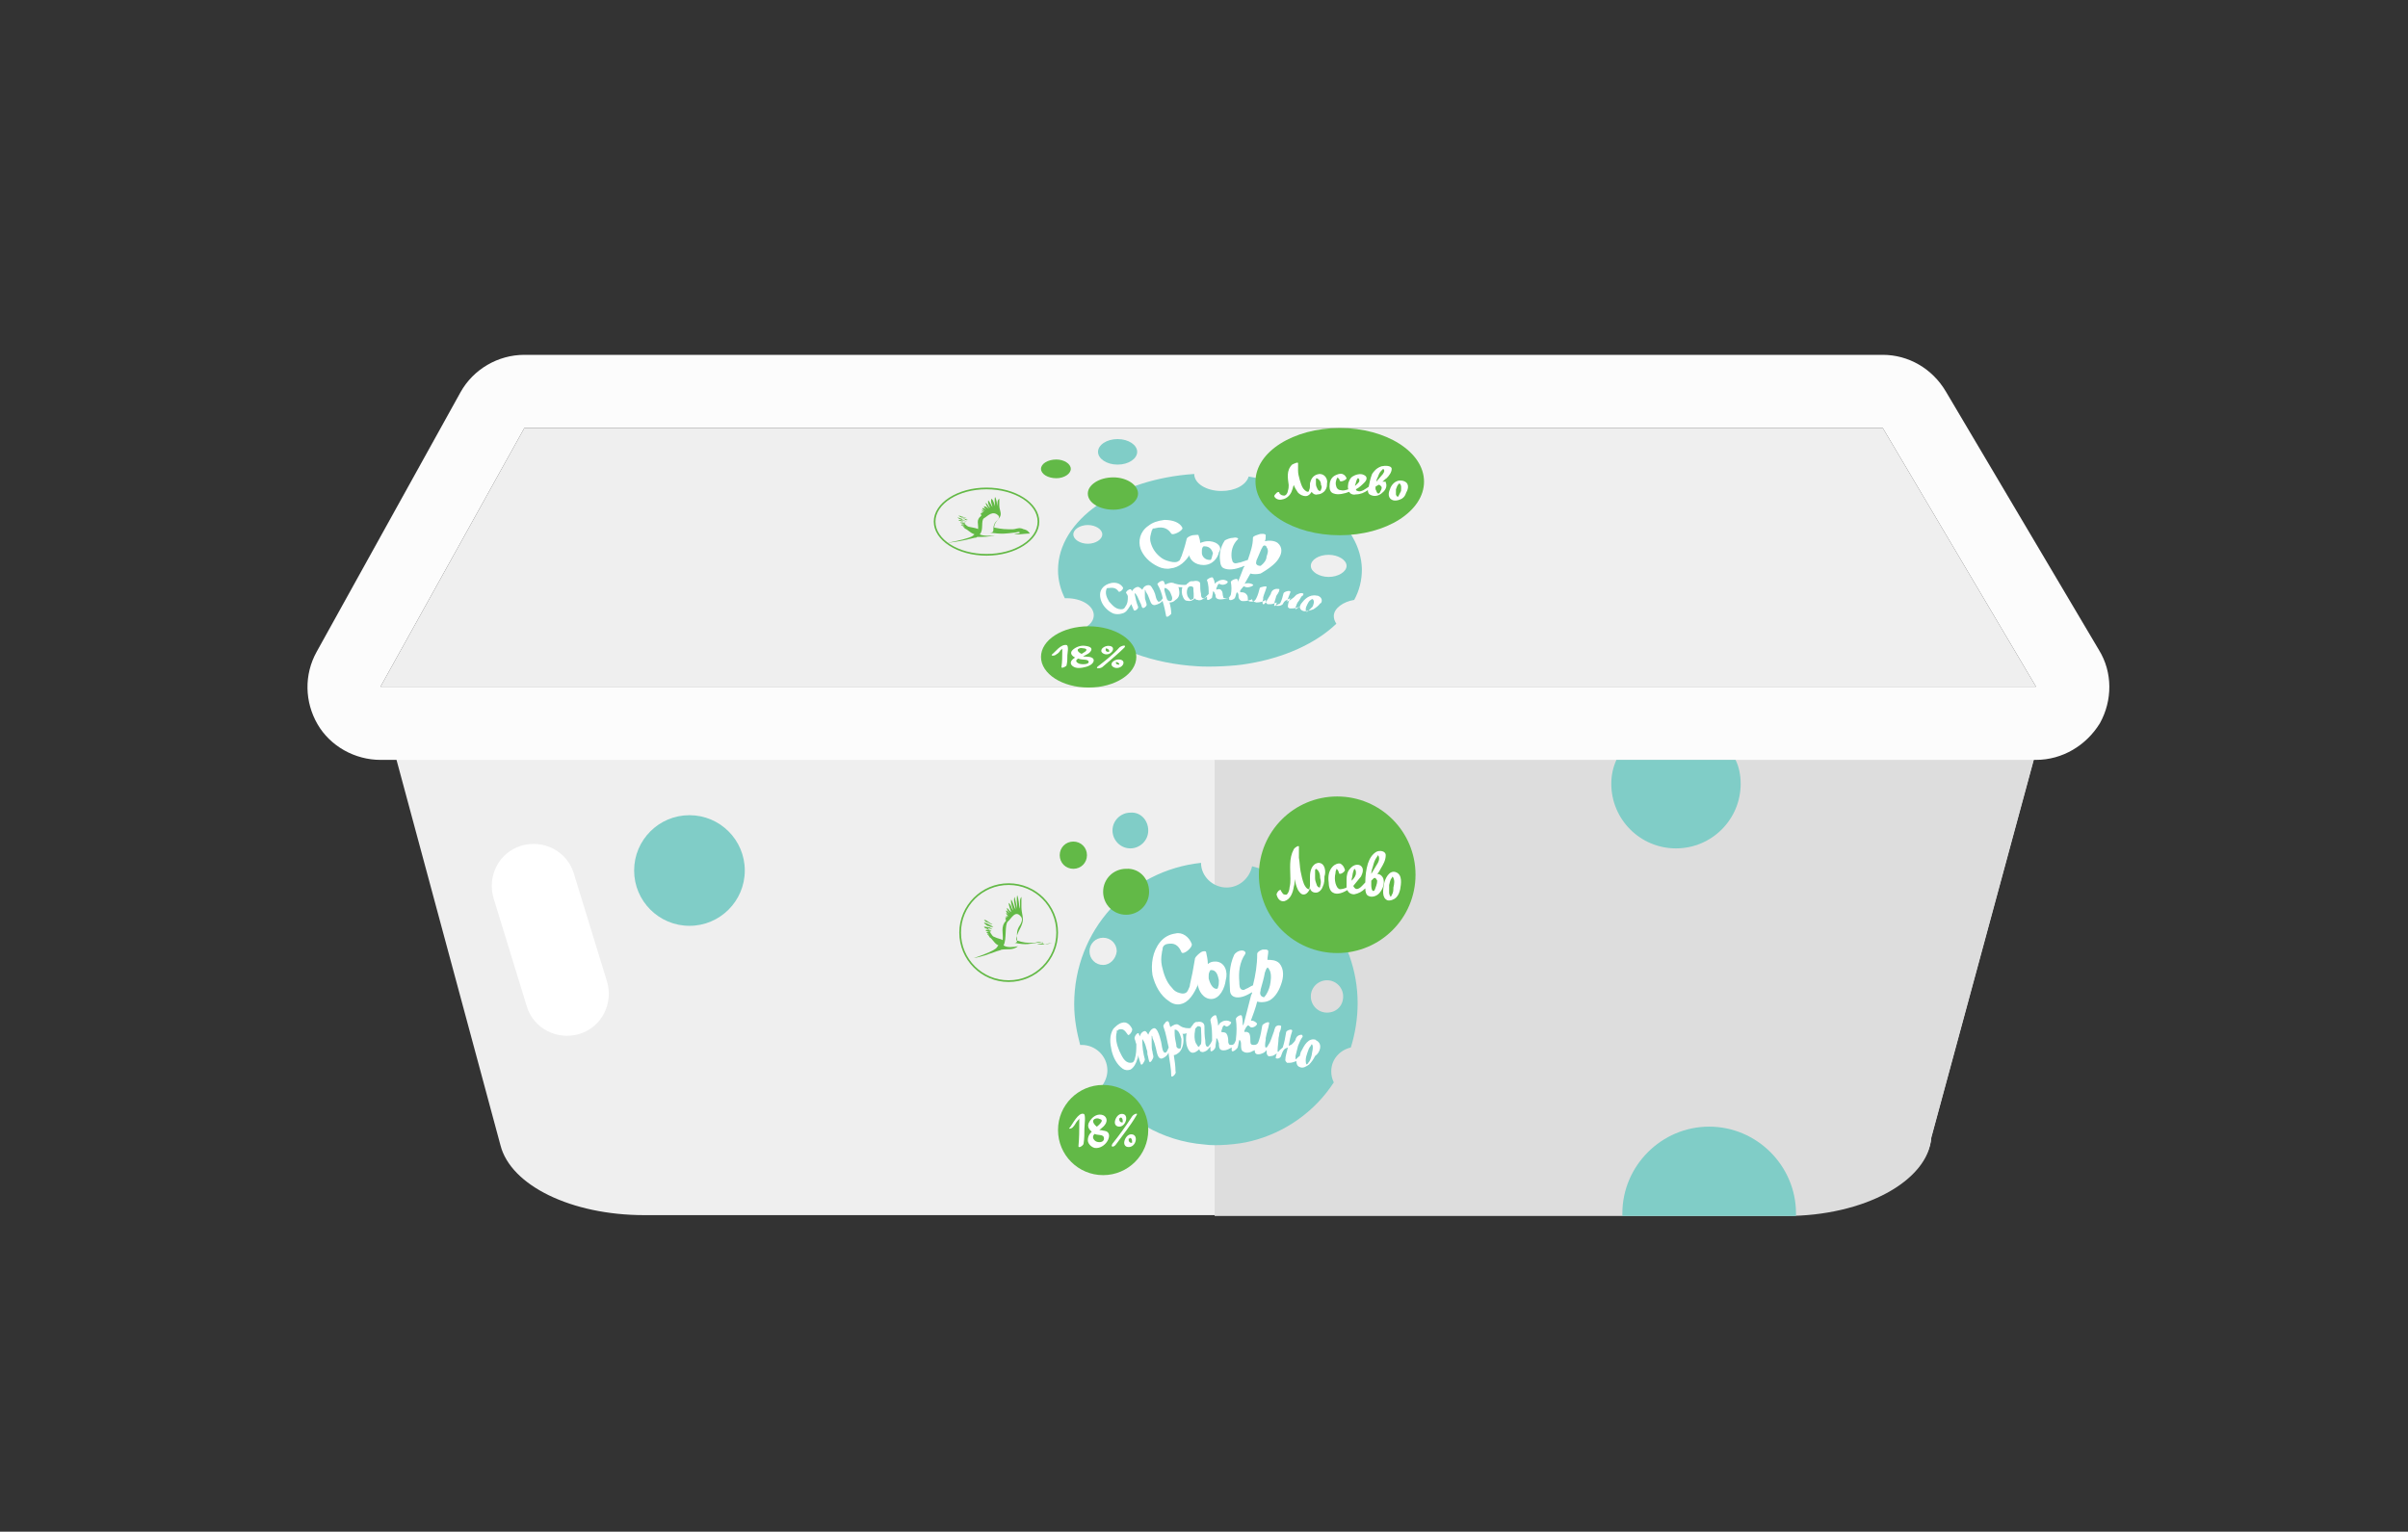 <?xml version="1.0" encoding="utf-8"?>
<!-- Generator: Adobe Illustrator 19.0.0, SVG Export Plug-In . SVG Version: 6.00 Build 0)  -->
<svg version="1.1" xmlns="http://www.w3.org/2000/svg" xmlns:xlink="http://www.w3.org/1999/xlink" x="0px" y="0px"
	 viewBox="0 0 282.9 180" style="enable-background:new 0 0 282.9 180;" xml:space="preserve">
<rect x="0" y="0" width="282.9" height="180" fill="#333333" stroke="none"/>
<style type="text/css">
	.st0{fill:#EFEFEF;}
	.st1{fill:#DDDDDD;}
	.st2{fill:#FFFFFF;}
	.st3{fill:#FCFCFC;}
	.st4{fill:#80CDC7;}
	.st5{fill-rule:evenodd;clip-rule:evenodd;fill:#80CDC7;}
	.st6{fill-rule:evenodd;clip-rule:evenodd;fill:#62B947;}
	.st7{fill:#62B947;}
	.st8{fill:#63B946;}
</style>
<g id="Layer_2">
</g>
<g id="kolba_4">
</g>
<g id="kolba_3">
</g>
<g id="kolby">
	<g>
		<g>
			<path class="st0" d="M239.4,87.5h-29.5h-12H87.6H75.7H46.1l12.7,47.1l0,0c1.2,4.7,8.3,8.2,16.9,8.2h134.1
				c9.2,0,16.7-4.1,17.1-9.2L239.4,87.5z"/>
			<path class="st1" d="M209.8,87.5h-12h-55.1v55.4h67.1c9.2,0,16.7-4.1,17.1-9.2l12.5-46.1H209.8z"/>
			<path class="st2" d="M71.3,115.3c0.8,2.6-0.6,5.4-3.2,6.2l0,0c-2.6,0.8-5.4-0.6-6.2-3.2L58,105.6c-0.8-2.6,0.6-5.4,3.2-6.2l0,0
				c2.6-0.8,5.4,0.6,6.2,3.2L71.3,115.3z"/>
			<path class="st2" d="M58.2,54"/>
			<g>
				<polygon class="st0" points="239.2,80.7 44.7,80.7 61.6,50.3 221.2,50.3 				"/>
				<path class="st3" d="M221.2,50.3l18,30.4H44.7l16.9-30.4H221.2 M221.2,41.7H61.6c-3.1,0-6,1.7-7.5,4.4L37.2,76.6
					c-1.5,2.7-1.4,5.9,0.1,8.5c1.5,2.6,4.4,4.2,7.4,4.2h194.5c3.1,0,5.9-1.7,7.5-4.3c1.5-2.7,1.5-6-0.1-8.6l-18-30.4
					C227,43.3,224.2,41.7,221.2,41.7L221.2,41.7z"/>
			</g>
		</g>
		<path class="st4" d="M211,142.6c0-5.6-4.6-10.2-10.2-10.2c-5.6,0-10.2,4.6-10.2,10.2c0,0.1,0,0.2,0,0.3H211
			C211,142.7,211,142.7,211,142.6z"/>
		<circle class="st4" cx="81" cy="102.3" r="6.5"/>
		<path class="st4" d="M196.9,99.7c4.2,0,7.6-3.4,7.6-7.6c0-1-0.2-2-0.6-2.8h-14c-0.4,0.9-0.6,1.8-0.6,2.8
			C189.3,96.3,192.7,99.7,196.9,99.7z"/>
		<g>
			<path class="st5" d="M147.1,101.8c-0.3,1.4-1.5,2.5-3,2.5c-1.6,0-3-1.3-3-2.9c-8.4,0.9-14.9,7.9-14.9,16.6c0,1.7,0.3,3.3,0.7,4.8
				c0.1,0,0.1,0,0.2,0c1.6,0,3,1.3,3,3c0,0.7-0.3,1.4-0.7,1.9c2.8,3.8,7.1,6.4,12.1,6.8c1.3,0.2,4,0,5.5-0.4c4-1,7.5-3.5,9.7-6.9
				c-0.2-0.4-0.3-0.8-0.3-1.3c0-1.4,1-2.5,2.3-2.8c0.5-1.6,0.8-3.4,0.8-5.2C159.5,110.2,154.2,103.7,147.1,101.8z M129.6,113.4
				c-0.9,0-1.6-0.7-1.6-1.6c0-0.9,0.7-1.6,1.6-1.6c0.9,0,1.6,0.7,1.6,1.6C131.1,112.7,130.4,113.4,129.6,113.4z M155.9,119
				c-1.1,0-1.9-0.9-1.9-1.9c0-1.1,0.9-1.9,1.9-1.9c1.1,0,1.9,0.9,1.9,1.9C157.8,118.2,157,119,155.9,119z"/>
			<path class="st5" d="M134.9,97.6c0,1.2-1,2.1-2.1,2.1c-1.2,0-2.1-1-2.1-2.1c0-1.2,1-2.1,2.1-2.1C134,95.4,134.9,96.4,134.9,97.6
				L134.9,97.6z"/>
			<path class="st6" d="M135,104.8c0,1.5-1.2,2.7-2.7,2.7c-1.5,0-2.7-1.2-2.7-2.7c0-1.5,1.2-2.7,2.7-2.7
				C133.8,102,135,103.2,135,104.8L135,104.8z"/>
			<path class="st6" d="M127.7,100.5c0,0.9-0.7,1.6-1.6,1.6c-0.9,0-1.6-0.7-1.6-1.6c0-0.9,0.7-1.6,1.6-1.6
				C127,98.9,127.7,99.6,127.7,100.5L127.7,100.5z"/>
			<g>
				<circle class="st7" cx="157.1" cy="102.8" r="9.2"/>
				<g>
					<path class="st2" d="M154.9,101.4c-0.8,0.1-1,1-1,1.6l0,0l0,0c0,0.1,0,0.2,0,0.3c0,0.3,0,0.5,0,0.8c0,0.1-0.1,0.4-0.1,0.4
						c-0.3,0-0.5-0.4-0.6-0.6c-0.2-0.5-0.3-1-0.4-1.5c-0.1-0.5-0.1-1.1-0.2-1.6c0-0.2,0-0.4,0-0.7c0-0.1,0-0.2,0-0.3
						c0-0.1,0-0.2,0-0.2c0.1-0.4-0.5,0-0.6,0.2c-0.6,1.1-0.4,2.3-0.4,3.5c0,0.3,0,0.6-0.1,1c0,0.2-0.1,0.6-0.3,0.8
						c-0.1,0.1-0.3,0-0.4,0c-0.1-0.1-0.2-0.2-0.3-0.4c0-0.2-0.2-0.1-0.3,0c-0.1,0.1-0.3,0.4-0.2,0.5c0.1,0.4,0.4,0.8,0.9,0.7
						c0.7-0.2,1-1,1.1-1.7c0.1-0.3,0.1-0.6,0.1-0.9c0.1,0.5,0.2,0.9,0.4,1.3c0.2,0.3,0.4,0.6,0.8,0.5c0.3-0.1,0.5-0.4,0.6-0.7
						c0.1,0.3,0.3,0.5,0.7,0.5c0.4,0,0.7-0.4,0.8-0.7c0.2-0.4,0.2-0.8,0.2-1.2C155.8,102.5,155.7,101.4,154.9,101.4z M155.1,104.1
						c0,0.1,0,0.2-0.1,0.2c-0.1,0-0.3-0.2-0.3-0.3c-0.1-0.3-0.2-0.5-0.2-0.8c0-0.3,0-0.6,0-0.9c0-0.1,0-0.1,0.1-0.2
						c0.4,0.2,0.5,0.7,0.5,1.1C155.2,103.5,155.2,103.8,155.1,104.1z"/>
					<path class="st2" d="M164,102.5c-0.8-0.3-1.3,0.8-1.4,1.4c-0.1,0.6-0.3,1.6,0.4,1.9c0.3,0.1,0.8-0.1,1-0.3
						c0.3-0.3,0.4-0.6,0.5-1C164.6,103.9,164.8,102.8,164,102.5z M163.5,105.2c0,0.1-0.1,0.1-0.1,0.2c-0.1-0.1-0.2-0.3-0.2-0.5
						c0-0.3,0-0.6,0-0.9c0.1-0.3,0.1-0.6,0.3-0.8c0-0.1,0.1-0.1,0.1-0.2c0.3,0.4,0.2,0.9,0.1,1.3
						C163.7,104.6,163.7,104.9,163.5,105.2z"/>
					<path class="st2" d="M161.8,102.7c0.2-0.2,0.3-0.4,0.4-0.6c0.3-0.5,0.6-1,0.6-1.6c0-0.5-0.7-0.6-1.1-0.4
						c-0.5,0.3-0.8,0.8-1,1.4c-0.2,0.7-0.3,1.4-0.3,2.2v0c-0.3,0.3-0.8,1-1.2,0.7c-0.1-0.1-0.2-0.2-0.2-0.3c0.3-0.4,0.6-0.7,0.9-1.1
						c0.2-0.4,0.4-1-0.1-1.3c-0.4-0.2-0.9,0-1.2,0.4c-0.3,0.3-0.4,0.8-0.4,1.2c0,0.2,0,0.6,0,1c-0.2,0.1-0.5,0.2-0.8,0.2
						c-0.3-0.1-0.4-0.4-0.5-0.7c-0.1-0.4-0.1-0.8,0-1.2c0-0.1,0-0.2,0.1-0.4c0,0,0-0.1,0-0.1c0.2,0.1,0.3,0.4,0.3,0.5
						c0.1,0.3,0.8-0.2,0.7-0.4c-0.1-0.3-0.2-0.5-0.5-0.7c-0.3-0.1-0.7,0.1-0.9,0.3c-0.5,0.5-0.6,1.2-0.5,1.9c0,0.4,0.1,1,0.5,1.2
						c0.5,0.3,1.2,0,1.7-0.3c0.1,0.3,0.4,0.5,0.8,0.5c0.5-0.1,0.9-0.3,1.3-0.7c0,0.4,0.1,0.8,0.4,0.9c0.4,0.2,1,0,1.3-0.4
						c0.4-0.5,0.6-1.1,0.4-1.7C162.3,102.8,162,102.7,161.8,102.7z M159,102.4c0-0.1,0.1-0.2,0.1-0.3c0,0,0,0,0,0
						c0.2,0.1,0.2,0.3,0.2,0.5c0,0.3-0.2,0.6-0.5,0.9c0-0.1,0-0.1,0-0.2C158.9,103,158.9,102.6,159,102.4z M161.7,100.8
						c0.1-0.1,0.1-0.2,0.2-0.3c0,0,0,0,0,0c0.3,0.4,0,0.9-0.2,1.2c-0.2,0.3-0.4,0.7-0.6,1c0-0.3,0.1-0.6,0.2-0.9
						C161.4,101.4,161.5,101.1,161.7,100.8z M161.5,104.6c0,0-0.1,0.1-0.1,0.1c0,0,0,0-0.1,0c-0.2-0.1-0.2-0.6-0.2-0.7
						c0-0.2,0-0.3,0-0.5c0.1-0.1,0.2-0.2,0.3-0.3c0.2-0.1,0.3,0.1,0.4,0.3C161.8,103.9,161.6,104.3,161.5,104.6z"/>
				</g>
			</g>
			<g>
				<g>
					<path class="st2" d="M150.5,115.7c0.3-0.8,0.4-1.8-0.2-2.5c-0.4-0.4-1-0.4-1.4-0.4c0-0.3,0.1-0.7,0.1-1c0-0.3-0.6-0.2-0.7-0.2
						c-0.3,0.1-0.6,0.3-0.6,0.5c0,1.3-0.2,2.5-0.5,3.7c-0.3,0.1-0.5,0.3-0.8,0.4c-0.2,0.1-0.3,0.2-0.5,0.1c-0.3-0.1-0.3-0.6-0.3-0.9
						c-0.1-1.1,0-2.3,0.7-3.3c0.1-0.2-0.1-0.4-0.4-0.4c-0.4,0-0.8,0.3-0.9,0.5c-0.6,1.3-0.6,2.6-0.5,4.1c0,0.5,0.2,0.8,0.7,0.9
						c0.7,0.1,1.4-0.3,1.9-0.6c0,0.1,0,0.2-0.1,0.3c-0.3,1.2-0.6,2.3-0.9,3.5c-0.1,0.3,0.2,0.3,0.3,0.2c0.2-0.1,0.4-0.2,0.5-0.5
						c0.3-0.8,0.6-1.6,0.8-2.4c0.3,0.1,0.7,0.1,1.1,0C149.6,117.5,150.2,116.6,150.5,115.7z M148.9,113.6
						C149,113.6,149,113.6,148.9,113.6L148.9,113.6z M148.5,117.2C148.5,117.2,148.5,117.2,148.5,117.2L148.5,117.2z M148.5,117.2
						C148.5,117.2,148.4,117.2,148.5,117.2C148.4,117.2,148.4,117.2,148.5,117.2c-0.5-0.1-0.5-0.5-0.4-0.8c0,0,0-0.1,0-0.1
						c0.2-0.7,0.4-1.4,0.5-2c0,0,0,0,0,0c0.1-0.2,0.1-0.4,0.3-0.6c0,0,0,0,0,0c0,0,0,0,0,0c0.1,0,0.2,0.2,0.3,0.4
						c0.2,0.5,0.1,1.2,0,1.7C149.1,116.2,148.9,116.8,148.5,117.2z"/>
					<path class="st2" d="M142.9,113c0,0-0.1,0-0.1,0c0,0,0,0-0.1,0c-0.3,0-0.6,0.1-0.8,0.3c0-0.5-0.1-0.9-0.2-1.4
						c0-0.2-0.5-0.1-0.6,0c-0.3,0.2-0.6,0.5-0.7,0.7c-0.1,0.6-0.2,1.1-0.3,1.7c-0.1,0.5-0.2,0.9-0.3,1.4c0,0.2-0.1,0.4-0.2,0.6
						c0,0.1-0.1,0.1-0.1,0.2c-0.2,0.3-0.6,0.3-0.9,0.2c-0.4-0.1-0.7-0.3-0.9-0.6c-0.7-0.7-1-1.7-1.2-2.6c-0.1-0.5-0.1-1,0-1.5
						c0-0.2,0.1-0.4,0.1-0.6c0-0.1,0.1-0.2,0.1-0.2c0,0,0-0.1,0.1-0.1c0,0,0,0,0,0c0,0,0,0,0,0c0,0,0,0,0,0c0,0,0,0,0,0
						c0,0,0,0,0.1-0.1c0,0,0.3-0.1,0.5-0.1c0.8-0.1,1.2,0.5,1.4,1c0.2,0.4,1.4-0.6,1.2-1c-0.3-0.8-1.1-1.4-1.9-1.2
						c-0.7,0.1-1.3,0.4-1.8,1c-0.9,1.1-1.1,2.6-0.9,3.9c0.3,1.2,0.9,2.4,2,3.1c0.4,0.3,0.9,0.4,1.3,0.3c1-0.2,1.6-1.3,2-2.2
						c0,0,0-0.1,0-0.1c0,0,0,0,0-0.1c0.1,0.9,0.7,1.8,1.6,1.8c1,0,1.6-1.3,1.7-2.2C144.3,114.2,143.9,113.1,142.9,113z M143.1,116
						c0,0.1,0,0.1-0.1,0.2c0,0-0.1,0-0.1,0c-0.5,0-0.8-0.8-0.9-1.2c0,0,0-0.1,0-0.1l0,0c0-0.1,0-0.1,0-0.2c0-0.2,0-0.3,0.1-0.5
						c0-0.1,0.1-0.1,0.1-0.2c0,0,0,0,0.1,0c0.7,0,0.8,0.8,0.9,1.2C143.2,115.5,143.2,115.8,143.1,116z"/>
				</g>
			</g>
			<g>
				<path class="st2" d="M154.7,122.3C154.7,122.3,154.7,122.3,154.7,122.3c-0.1,0-0.1-0.1-0.1-0.1c-0.9-0.3-1.4,0.7-1.7,1.3
					c-0.1,0.1-0.1,0.3-0.2,0.6c-0.2,0.1-0.3,0.3-0.5,0.4c0,0,0,0,0,0c0,0,0,0,0,0c0,0,0,0,0,0c0-0.1,0-0.3,0-0.4
					c0.1-0.4,0.2-0.8,0.3-1.2c0.1-0.2,0.2-0.5,0.3-0.7c0.1-0.1,0.1-0.2,0.2-0.3c0.1-0.1,0-0.3-0.1-0.3c-0.2,0-0.4,0.1-0.5,0.2
					c-0.1,0.1-0.2,0.3-0.2,0.4c-0.1,0.2-0.2,0.3-0.4,0.5c-0.1,0.1-0.2,0.1-0.4,0.2c0,0,0,0,0,0c0.1-0.6,0.2-1.1,0.4-1.7
					c0.1-0.4-0.7-0.1-0.7,0.1c-0.1,0.6-0.2,1.2-0.4,1.8c-0.2,0.2-0.4,0.3-0.5,0.5c0,0,0,0-0.1,0c0,0,0,0,0,0c0,0,0,0,0,0
					c0,0,0,0,0,0c0-0.1,0-0.1,0-0.2c0-0.4,0.1-0.9,0.1-1.3c0-0.2,0.1-0.4,0.1-0.7c0.1-0.2,0.2-0.5,0.2-0.7c0.1-0.2-0.2-0.2-0.3-0.2
					c-0.2,0-0.4,0.2-0.4,0.3c-0.1,0.2-0.1,0.4-0.2,0.6c-0.2,0.5-0.3,1-0.6,1.4c0,0.1-0.1,0.1-0.1,0.2c-0.1,0.1-0.1,0.1-0.1,0.1
					c0,0,0,0,0,0c0,0-0.1,0-0.1,0c-0.1,0-0.1-0.4,0-0.9c0,0,0-0.1,0-0.1c0,0,0-0.1,0-0.1c0.1-0.6,0.3-1.1,0.4-1.7
					c0.1-0.4-0.7,0-0.8,0.2c-0.1,0.6-0.2,1.2-0.4,1.8c0,0,0,0,0,0c-0.1,0.3-0.2,0.5-0.6,0.5c-0.3,0-0.4-0.1-0.4-0.4
					c0-0.3,0-0.6-0.1-0.9c-0.1-0.2-0.4-0.3-0.6-0.2c0,0,0-0.1,0-0.1c0,0,0-0.1,0-0.1c0.1-0.2,0.2-0.4,0.3-0.5c0,0,0.1-0.1,0.1-0.1
					c0,0,0,0,0,0c0,0,0,0,0,0c0,0,0,0,0,0c0.1,0,0.2,0.1,0.3,0.2c0.3,0.2,1-0.3,0.7-0.5c-0.3-0.3-0.7-0.3-0.9-0.2
					c-0.2,0.1-0.4,0.2-0.6,0.4c0,0-0.1,0.1-0.1,0.1c0-0.4,0-0.7-0.1-1.1c-0.1-0.3-0.8,0.2-0.7,0.4c0.1,0.7,0.1,1.5,0,2.3
					c0,0,0,0,0,0.1c-0.1,0.3-0.2,0.6-0.5,0.6c-0.3,0-0.3,0-0.4-0.3c0-0.3,0-0.7-0.2-1c-0.1-0.2-0.4-0.2-0.6-0.2c0,0,0-0.1,0-0.1
					c0,0,0-0.1,0-0.1c0.1-0.2,0.1-0.4,0.2-0.5c0,0,0.1-0.1,0.1-0.1c0,0,0,0,0,0h0c0,0,0,0,0,0c0.1,0,0.2,0.1,0.2,0.1
					c0.2,0.2,0.8-0.4,0.6-0.5c-0.3-0.2-0.6-0.2-0.9-0.1c-0.2,0.1-0.4,0.2-0.5,0.4c0,0,0,0.1-0.1,0.1c0-0.4-0.1-0.7-0.2-1.1
					c-0.1-0.3-0.7,0.2-0.7,0.5c0.2,0.8,0.2,1.5,0.2,2.4c-0.1,0.2-0.2,0.4-0.3,0.5c-0.1,0.1-0.1,0.2-0.2,0.2c0,0,0,0,0,0
					c-0.1,0,0,0-0.1,0c-0.2-0.1-0.2-0.5-0.2-0.7c-0.1-0.6-0.1-1.1-0.1-1.7c0,0,0,0,0,0c0-0.4-0.4-0.6-0.8-0.5c0,0-0.1,0-0.2,0
					c-0.2,0.1-0.3,0.2-0.4,0.4c-0.1,0.1-0.2,0.2-0.2,0.3c-0.3,0.1-0.9,0-1.2-0.2c0,0,0,0,0,0c-0.1-0.1-0.2-0.1-0.3-0.2
					c-0.3-0.1-0.6,0.1-0.9,0.3c-0.1-0.2-0.1-0.4-0.2-0.6c-0.1-0.2-0.4,0-0.4,0.1c-0.1,0.1-0.3,0.3-0.2,0.5c0.3,0.8,0.4,1.6,0.6,2.4
					c-0.1,0.2-0.2,0.6-0.4,0.6c0,0-0.1,0-0.1,0c0,0,0,0-0.1-0.1c-0.2-0.3-0.2-0.8-0.3-1.2c-0.1-0.4-0.2-0.8-0.4-1.2
					c-0.1-0.2-0.3-0.5-0.6-0.3c-0.2,0.1-0.4,0.4-0.5,0.7c-0.1-0.2-0.2-0.3-0.3-0.4c-0.2-0.1-0.4,0.1-0.5,0.2
					c-0.1,0.1-0.1,0.2-0.2,0.4c0-0.1-0.1-0.2-0.1-0.3c-0.1-0.3-0.6,0.3-0.5,0.6c0.1,0.2,0.1,0.4,0.2,0.6c0,0.6,0,1.2-0.2,1.8
					c-0.1,0.3-0.2,0.4-0.5,0.4c-0.7,0-1-0.8-1.3-1.4c-0.3-0.7-0.5-1.5-0.3-2.2c0-0.1,0-0.1,0-0.1c0,0,0,0,0-0.1c0,0,0,0,0,0
					c0,0,0.1,0,0.1,0s0.1,0,0.1-0.1c0.6-0.2,0.8,0.2,1.1,0.6c0.1,0.2,0.6-0.4,0.5-0.7c-0.2-0.4-0.6-0.9-1.2-0.7
					c-0.4,0.1-0.7,0.4-1,0.7c-0.5,0.8-0.4,1.7-0.2,2.6c0.2,0.8,0.6,1.6,1.3,2.1c0.3,0.2,0.6,0.2,0.9,0.1c0.4-0.2,0.7-0.8,0.8-1.2
					c0.1-0.2,0.1-0.3,0.1-0.5c0.1,0.4,0.2,0.7,0.3,1c0.1,0.4,0.5-0.3,0.5-0.5c-0.2-0.7-0.3-1.5-0.3-2.2c0-0.1,0-0.1,0-0.2
					c0,0,0,0,0,0c0.3,0.4,0.4,0.8,0.5,1.2c0.1,0.2,0.1,0.4,0.1,0.6c0.1,0.3,0.1,0.5,0.2,0.8c0.1,0.4,0.5-0.3,0.5-0.5
					c0-0.2-0.1-0.4-0.1-0.6c-0.1-0.3-0.1-0.6-0.1-1c0-0.3,0-0.6,0-0.9c0.1,0.1,0.1,0.2,0.1,0.3c0.2,0.4,0.3,0.8,0.4,1.2
					c0.1,0.4,0.2,1.3,0.7,1.2c0.3-0.1,0.6-0.3,0.8-0.7c0,0.1,0,0.1,0,0.2c0.1,0.8,0.3,1.7,0.3,2.5c0,0.2,0.2,0.1,0.3,0
					c0.1-0.1,0.3-0.3,0.2-0.5c0-0.6-0.1-1.3-0.2-1.9c0.2,0,0.5-0.2,0.7-0.4c0.4-0.5,0.5-1.2,0.4-1.8c0-0.1,0-0.2-0.1-0.3
					c0,0,0.1,0,0.1,0c0.1,0,0.3,0,0.4-0.1c-0.1,0.6-0.1,1.2,0.1,1.7c0.1,0.2,0.2,0.5,0.5,0.6c0.3,0.1,0.7-0.2,0.9-0.4c0,0,0,0,0,0
					c0,0.1,0.1,0.3,0.2,0.3c0.2,0.1,0.4,0,0.6-0.1c0.2-0.1,0.3-0.3,0.5-0.5c0,0.1,0,0.3,0,0.4c0,0.4,0.6-0.1,0.6-0.4
					c0-0.3,0.1-0.6,0.1-1c0.2,0.1,0.2,0.4,0.3,0.6c0,0.3,0,0.7,0.3,0.8c0.3,0.1,0.7,0,1-0.2c0.1,0,0.1-0.1,0.2-0.1
					c0,0.1,0,0.2,0,0.3c0,0.4,0.6-0.1,0.7-0.3c0.1-0.3,0.1-0.6,0.2-0.9c0.2,0.1,0.2,0.4,0.2,0.6c0,0.3,0,0.7,0.3,0.8
					c0.3,0.2,0.8,0.1,1.1-0.1c0.1,0,0.2-0.1,0.2-0.1c0,0.3,0.1,0.5,0.4,0.5c0.4,0,0.8-0.2,1-0.5c0,0.2,0,0.5,0.1,0.6
					c0,0,0.1,0.1,0.1,0.1c0,0,0,0,0,0c0,0,0,0,0,0c0.1,0.1,0.2,0,0.4,0c0.2,0,0.4-0.2,0.6-0.3c0,0.1-0.1,0.2-0.1,0.4
					c-0.1,0.2,0.1,0.2,0.2,0.2c0.2,0,0.4-0.2,0.4-0.3c0.1-0.3,0.2-0.6,0.4-0.8c0.1-0.1,0.2-0.1,0.4-0.2c0,0,0,0,0,0c0,0,0,0,0,0
					c-0.1,0.5-0.3,1-0.3,1.5c0,0.1,0.2,0.3,0.2,0.3s0.1,0,0.1,0c0.1,0,0.1,0,0.2,0c0.3,0,0.5-0.1,0.8-0.2c0,0.3,0.1,0.6,0.4,0.7
					c0.4,0.2,0.8-0.1,1.1-0.3c0.3-0.3,0.5-0.6,0.7-1C155.1,123.7,155.4,122.7,154.7,122.3z M131.5,121
					C131.5,121,131.5,121,131.5,121C131.5,121,131.5,121,131.5,121C131.5,121,131.5,121,131.5,121z M138,120.9
					C138,120.9,138,120.9,138,120.9L138,120.9z M138.7,123.2C138.7,123.2,138.7,123.2,138.7,123.2L138.7,123.2z M138.7,123.2
					C138.7,123.2,138.7,123.2,138.7,123.2C138.7,123.2,138.7,123.2,138.7,123.2c-0.3,0.1-0.5-0.1-0.5-0.3c0,0,0,0,0-0.1
					c-0.1-0.5-0.2-0.9-0.2-1.4c0,0,0,0,0,0c0-0.1,0-0.3,0-0.4c0,0,0,0,0,0c0,0,0,0,0,0c0.1,0,0.2,0,0.3,0.1c0.3,0.2,0.4,0.7,0.5,1
					C138.8,122.4,138.8,122.8,138.7,123.2z M140.9,123c0,0-0.1,0-0.1,0c-0.1,0-0.2-0.3-0.3-0.4c-0.2-0.4-0.2-1-0.1-1.5
					c0-0.1,0-0.2,0.1-0.3c0.1-0.1,0.1-0.1,0.2-0.2c0,0,0,0,0.1,0c0.2,0,0.3,0.1,0.3,0.2c0,0.6,0.1,1.3,0,1.9
					C141,122.8,140.9,122.9,140.9,123z M152.2,124.6L152.2,124.6C152.2,124.6,152.2,124.6,152.2,124.6
					C152.2,124.6,152.2,124.6,152.2,124.6z M153.5,125.1C153.5,125.2,153.5,125.2,153.5,125.1L153.5,125.1z M153.7,124.9
					c0,0.1-0.1,0.1-0.2,0.2c-0.1-0.1-0.1-0.4-0.1-0.5c0-0.3,0.1-0.6,0.2-0.9c0.1-0.3,0.2-0.6,0.4-0.8c0-0.1,0.1-0.1,0.1-0.2
					c0.3,0.2,0,1.1,0,1.3C154,124.4,153.9,124.7,153.7,124.9z"/>
			</g>
			<g>
				<circle class="st7" cx="129.6" cy="132.8" r="5.3"/>
				<path class="st2" d="M126.1,132.4c0.2-0.2,0.3-0.5,0.5-0.7c0.1-0.1,0.2-0.2,0.2-0.3c0.1-0.1,0.1-0.1,0,0c0,0.2,0,0.3,0,0.5
					c0,0.9,0,1.8-0.1,2.8c0,0.3,0.6-0.1,0.6-0.3c0.1-0.6,0.1-1.2,0.1-1.8c0-0.3,0.2-1.7-0.1-1.7c-0.6-0.2-1.3,1.2-1.6,1.6
					C125.4,132.7,125.9,132.7,126.1,132.4L126.1,132.4z"/>
				<path class="st2" d="M129,132.5c-0.2-0.1-0.9-0.7-0.4-1c0.2-0.1,0.4-0.1,0.6,0c0.5,0.1,0.1,0.5-0.1,0.7c-0.1,0.1-0.9,0.7-0.6,1
					c0.4,0.3,1.2,0,1.2,0.6c0,0.5-0.7,0.5-1,0.3c-0.4-0.3-0.4-0.7,0.1-1c0.2-0.1,0.5-0.7,0-0.5c-0.5,0.3-1,0.7-1,1.4
					c0,0.4,0.4,0.8,0.8,0.9c0.6,0.1,1.2-0.3,1.5-0.8c0.3-0.5,0.3-1.1-0.3-1.2c-0.2,0-0.6-0.2-0.7,0c0.2-0.3,0.5-0.4,0.7-0.7
					c0.4-0.5,0.2-1.1-0.4-1.2c-0.6-0.1-1.1,0.3-1.4,0.8c-0.4,0.6,0,1.1,0.6,1.4C128.8,133.2,129.3,132.6,129,132.5L129,132.5z"/>
				<g>
					<path class="st2" d="M133,131.2c-0.7,1.1-1.5,2.2-2.3,3.2c-0.3,0.5,0.2,0.4,0.4,0.1c0.8-1.1,1.7-2.2,2.4-3.4
						C133.8,130.7,133.2,130.9,133,131.2L133,131.2z"/>
					<path class="st2" d="M131.8,130.9c-0.4,0-0.7,0.4-0.8,0.8c-0.1,0.4,0.1,0.7,0.5,0.7C132.3,132.4,132.7,130.9,131.8,130.9
						c-0.2,0-0.5,0.4-0.2,0.4c0.2,0,0.3,0.2,0.3,0.4c0,0.1,0,0.2,0,0.2c0,0.1,0,0,0,0c0,0-0.1,0-0.1,0c-0.2,0-0.3-0.2-0.3-0.3
						c0-0.1,0-0.2,0-0.2c0,0,0,0,0,0c0,0,0.1,0,0.1,0C131.7,131.3,132,130.9,131.8,130.9z"/>
					<path class="st2" d="M132.9,133.3c-0.4,0-0.7,0.4-0.8,0.8c-0.1,0.4,0.1,0.7,0.5,0.7C133.5,134.8,133.8,133.3,132.9,133.3
						c-0.2,0-0.5,0.4-0.2,0.4c0.2,0,0.3,0.2,0.3,0.4c0,0.1,0,0.2,0,0.2c0,0.1,0,0,0,0c0,0-0.1,0-0.1,0c-0.2,0-0.3-0.2-0.3-0.3
						c0-0.1,0-0.2,0-0.2c0,0,0,0,0,0c0,0,0.1,0,0.1,0C132.9,133.7,133.2,133.3,132.9,133.3z"/>
				</g>
			</g>
			<g>
				<path class="st8" d="M122.6,110.9c-0.1,0-0.2-0.2-0.2-0.2c-0.4-0.1-0.6,0.1-1,0.1c-0.8,0-1.1,0-2-0.3c0-0.8,0.5-1.3,0.7-2
					c0.2-0.6-0.1-1.2-0.1-1.9c0-0.4,0-0.8,0-1.2c-0.3,0.3-0.1,1-0.2,1.4c-0.1-0.5-0.1-1.1-0.3-1.6c-0.1,0.5,0,1.1,0,1.6
					c-0.1-0.4-0.2-1-0.3-1.4c-0.2,0.4,0.1,1.1,0.1,1.5c-0.2-0.4-0.3-0.9-0.5-1.2c-0.1,0.5,0.2,1,0.2,1.3c-0.2-0.3-0.2-0.7-0.5-0.9
					c0,0.3,0.2,0.8,0.3,1.1c-0.2-0.1-0.3-0.4-0.5-0.5c0,0.3,0.2,0.4,0.3,0.6c-0.2-0.1-0.2-0.3-0.4-0.3c0,0.3,0.2,0.3,0.3,0.5
					c-0.1-0.1-0.2-0.2-0.3-0.2c0,0.2,0.3,0.3,0.2,0.4c0,0-0.2-0.1-0.2,0c0,0,0.2,0.1,0.1,0.1c-0.1,0-0.1,0-0.2,0
					c0,0.1,0.1,0.1,0.1,0.2c0,0-0.1,0-0.1,0c0,0.1,0.1,0.1,0.1,0.2c-0.7,0.7-0.3,1.5-0.4,2.3c0-0.1-0.6-0.2-1-0.4
					c-0.3-0.1-0.3-0.4-0.5-0.5c0,0,0.1,0,0.1-0.1c-0.1,0-0.2-0.1-0.2-0.1c0.1,0,0.3,0,0.3,0c-0.1-0.1-0.4-0.1-0.4-0.3
					c0.2,0,0.3,0.1,0.5,0.1c-0.2-0.1-0.5-0.3-0.5-0.4c0.2,0.1,0.4,0.2,0.6,0.1c-0.3-0.1-0.7-0.4-0.8-0.6c0.2,0.1,0.5,0.4,0.7,0.3
					c-0.4-0.1-0.6-0.5-1-0.5c0.2,0.3,0.7,0.5,0.8,0.7c-0.2-0.2-0.5-0.3-0.8-0.4c0.1,0.3,0.5,0.4,0.7,0.6c-0.2,0-0.4-0.1-0.7-0.1
					c0.1,0.3,0.5,0.2,0.6,0.4c-0.1-0.1-0.3,0-0.4,0c0,0.2,0.3,0.1,0.4,0.2c-0.1,0-0.3,0-0.3,0.1c0.1,0.1,0.3,0.1,0.3,0.1
					c-0.1,0-0.2,0-0.2,0.1c0,0.1,0.2,0,0.2,0.1c0,0-0.1,0-0.1,0.1c0.1,0,0.1,0,0.2,0c0,0-0.1,0-0.1,0.1c0.4,0.2,0.6,0.8,1.1,1
					c-0.3,0.2,0.3,0.4-2.9,1.5c0.1,0,1.4-0.3,1.8-0.5c0.4-0.1,0.8-0.3,1.2-0.4c0.1,0,0.2-0.1,0.3-0.1c0.7-0.1,1.3,0.1,1.9-0.4
					c-0.5,0.1-1.3,0.2-1.7-0.1c0.4-0.7,0.1-2.4,0.5-2.8c0.4-0.3,0.9-1.5,1.6-0.5c0.1,0.2,0.1,0.4-0.1,0.8c-0.3,0.5-0.5,0.7-0.4,1.8
					c0,0.2,0,0.4-0.3,0.4c1.4,0.3,1.8,0.1,2.6,0c0.3,0,0.7-0.2,0.7,0c0,0.1-0.3,0.1-0.5,0.1c-0.4,0,0.2,0.1,0.4,0.1
					c0.1,0,0.8-0.1,1.2-0.2C123,111,122.8,111,122.6,110.9z"/>
				<path class="st8" d="M118.5,103.8c-3.2,0-5.8,2.6-5.8,5.8c0,3.2,2.6,5.8,5.8,5.8c3.2,0,5.8-2.6,5.8-5.8
					C124.3,106.4,121.7,103.8,118.5,103.8 M118.5,104c3.1,0,5.6,2.5,5.6,5.6c0,3.1-2.5,5.6-5.6,5.6c-3.1,0-5.6-2.5-5.6-5.6
					C112.9,106.5,115.4,104,118.5,104"/>
			</g>
		</g>
		<g>
			<path class="st5" d="M146.7,56c-0.3,1-1.6,1.7-3.2,1.7c-1.8,0-3.2-0.9-3.2-2c-9,0.6-16,5.4-16,11.3c0,1.2,0.3,2.3,0.8,3.3
				c0.1,0,0.1,0,0.2,0c1.8,0,3.2,0.9,3.2,2c0,0.5-0.3,1-0.8,1.3c3,2.6,7.7,4.4,13,4.7c1.4,0.1,4.3,0,5.9-0.3c4.3-0.7,8-2.4,10.4-4.7
				c-0.2-0.3-0.3-0.6-0.3-0.9c0-0.9,1.1-1.7,2.4-1.9c0.6-1.1,0.9-2.3,0.9-3.6C159.9,61.7,154.3,57.3,146.7,56z M127.8,63.9
				c-0.9,0-1.7-0.5-1.7-1.1c0-0.6,0.8-1.1,1.7-1.1c0.9,0,1.7,0.5,1.7,1.1C129.5,63.4,128.7,63.9,127.8,63.9z M156.1,67.8
				c-1.1,0-2.1-0.6-2.1-1.3c0-0.7,0.9-1.3,2.1-1.3c1.1,0,2.1,0.6,2.1,1.3C158.2,67.2,157.2,67.8,156.1,67.8z"/>
			<path class="st5" d="M133.6,53.1c0,0.8-1,1.5-2.3,1.5c-1.3,0-2.3-0.7-2.3-1.5c0-0.8,1-1.5,2.3-1.5
				C132.6,51.6,133.6,52.3,133.6,53.1L133.6,53.1z"/>
			<path class="st6" d="M133.7,58c0,1-1.3,1.9-2.9,1.9c-1.6,0-3-0.8-3-1.9c0-1,1.3-1.9,3-1.9C132.4,56.1,133.7,57,133.7,58L133.7,58
				z"/>
			<path class="st6" d="M125.8,55.1c0,0.6-0.8,1.1-1.7,1.1c-1,0-1.8-0.5-1.8-1.1c0-0.6,0.8-1.1,1.8-1.1
				C125,54,125.8,54.5,125.8,55.1L125.8,55.1z"/>
			<g>
				<ellipse class="st7" cx="157.4" cy="56.6" rx="9.9" ry="6.3"/>
				<g>
					<path class="st2" d="M155,55.7c-0.8,0.1-1,0.7-1.1,1.1l0,0l0,0c0,0.1,0,0.1,0,0.2c0,0.2,0,0.4-0.1,0.6c0,0.1-0.1,0.2-0.1,0.2
						c-0.3,0-0.5-0.3-0.6-0.4c-0.2-0.3-0.3-0.7-0.4-1c-0.1-0.4-0.2-0.7-0.2-1.1c0-0.2,0-0.3,0-0.5c0-0.1,0-0.1,0-0.2
						c0,0,0-0.1,0-0.1c0.1-0.3-0.5,0-0.7,0.1c-0.7,0.7-0.5,1.6-0.4,2.4c0,0.2,0,0.4-0.1,0.7c0,0.1-0.1,0.4-0.3,0.5
						c-0.1,0.1-0.3,0-0.4,0c-0.2-0.1-0.3-0.2-0.3-0.3c0-0.1-0.2-0.1-0.3,0c-0.1,0.1-0.3,0.3-0.3,0.4c0.1,0.3,0.5,0.5,0.9,0.4
						c0.7-0.1,1.1-0.7,1.2-1.1c0.1-0.2,0.1-0.4,0.2-0.6c0.1,0.3,0.3,0.6,0.5,0.9c0.2,0.2,0.5,0.4,0.9,0.4c0.3,0,0.5-0.2,0.7-0.5
						c0.1,0.2,0.4,0.4,0.7,0.3c0.4,0,0.8-0.3,0.9-0.5c0.2-0.3,0.2-0.5,0.2-0.8C156,56.5,155.8,55.7,155,55.7z M155.2,57.5
						c0,0.1,0,0.1-0.1,0.2c-0.2,0-0.3-0.2-0.3-0.2c-0.1-0.2-0.2-0.4-0.2-0.6c0-0.2,0-0.4,0-0.6c0,0,0-0.1,0.1-0.1
						c0.4,0.2,0.5,0.5,0.5,0.8C155.3,57.1,155.3,57.4,155.2,57.5z"/>
					<path class="st2" d="M164.8,56.5c-0.9-0.2-1.4,0.6-1.5,1c-0.2,0.4-0.3,1.1,0.4,1.3c0.4,0.1,0.8-0.1,1-0.2
						c0.3-0.2,0.4-0.4,0.5-0.7C165.5,57.4,165.6,56.7,164.8,56.5z M164.3,58.3c0,0-0.1,0.1-0.1,0.1c-0.1-0.1-0.2-0.2-0.2-0.3
						c0-0.2,0-0.4,0-0.6c0.1-0.2,0.1-0.4,0.3-0.6c0,0,0.1-0.1,0.1-0.1c0.3,0.2,0.2,0.6,0.2,0.9C164.5,57.9,164.4,58.1,164.3,58.3z"
						/>
					<path class="st2" d="M162.4,56.6c0.2-0.1,0.3-0.3,0.5-0.4c0.3-0.3,0.6-0.7,0.6-1.1c0-0.4-0.8-0.4-1.2-0.3
						c-0.6,0.2-0.9,0.6-1.1,0.9c-0.2,0.5-0.3,1-0.4,1.5v0c-0.3,0.2-0.9,0.7-1.3,0.5c-0.1,0-0.2-0.1-0.2-0.2c0.4-0.2,0.7-0.5,1-0.8
						c0.3-0.3,0.4-0.7-0.1-0.9c-0.4-0.2-1,0-1.3,0.2c-0.3,0.2-0.4,0.5-0.5,0.8c0,0.2-0.1,0.4,0,0.7c-0.3,0.1-0.6,0.2-0.9,0.1
						c-0.3,0-0.5-0.3-0.5-0.4c-0.1-0.3-0.1-0.5,0-0.8c0-0.1,0.1-0.2,0.1-0.2c0,0,0,0,0-0.1c0.2,0.1,0.3,0.3,0.3,0.4
						c0.1,0.2,0.8-0.1,0.8-0.3c-0.1-0.2-0.2-0.4-0.5-0.5c-0.3-0.1-0.7,0.1-0.9,0.2c-0.5,0.3-0.6,0.8-0.6,1.3c0,0.3,0.1,0.7,0.5,0.8
						c0.5,0.2,1.3,0,1.8-0.2c0.1,0.2,0.4,0.4,0.8,0.3c0.5,0,1-0.2,1.4-0.5c0,0.3,0.1,0.5,0.4,0.6c0.5,0.2,1,0,1.3-0.3
						c0.4-0.3,0.6-0.8,0.4-1.2C162.9,56.6,162.7,56.6,162.4,56.6z M159.4,56.4c0-0.1,0.1-0.1,0.1-0.2c0,0,0,0,0,0
						c0.2,0,0.2,0.2,0.2,0.3c0,0.2-0.3,0.4-0.5,0.6c0,0,0-0.1,0-0.1C159.3,56.8,159.3,56.6,159.4,56.4z M162.3,55.3
						c0.1-0.1,0.1-0.1,0.2-0.2c0,0,0,0,0,0c0.3,0.2,0,0.6-0.2,0.8c-0.2,0.2-0.4,0.5-0.6,0.7c0-0.2,0.1-0.4,0.2-0.6
						C162,55.7,162.1,55.5,162.3,55.3z M162.1,57.9C162.1,57.9,162,58,162.1,57.9C162,58,162,58,161.9,58c-0.2-0.1-0.2-0.4-0.3-0.5
						c0-0.1,0-0.2,0-0.3c0.1-0.1,0.2-0.1,0.3-0.2c0.2-0.1,0.3,0.1,0.4,0.2C162.4,57.4,162.2,57.7,162.1,57.9z"/>
				</g>
			</g>
			<g>
				<g>
					<path class="st2" d="M150.3,65.5c0.3-0.5,0.4-1.2-0.2-1.7c-0.4-0.3-1.1-0.3-1.5-0.2c0.1-0.2,0.1-0.4,0.1-0.7
						c0-0.2-0.6-0.2-0.8-0.1c-0.3,0.1-0.7,0.2-0.7,0.4c0,0.9-0.3,1.7-0.6,2.6c-0.3,0.1-0.6,0.2-0.9,0.3c-0.2,0-0.3,0.1-0.6,0.1
						c-0.4-0.1-0.3-0.4-0.4-0.6c-0.1-0.8,0.1-1.6,0.7-2.2c0.2-0.1-0.1-0.3-0.5-0.2c-0.4,0-0.8,0.2-1,0.3c-0.6,0.9-0.7,1.8-0.5,2.8
						c0.1,0.3,0.2,0.5,0.8,0.6c0.7,0.1,1.5-0.2,2-0.4c0,0.1,0,0.1-0.1,0.2c-0.3,0.8-0.6,1.6-1,2.4c-0.1,0.2,0.2,0.2,0.3,0.2
						c0.2,0,0.5-0.2,0.6-0.3c0.3-0.5,0.6-1.1,0.9-1.6c0.3,0.1,0.8,0.1,1.2,0C149.3,66.7,150,66.1,150.3,65.5z M148.6,64
						C148.6,64,148.7,64,148.6,64L148.6,64z M148.1,66.5C148.1,66.5,148.1,66.5,148.1,66.5L148.1,66.5z M148.1,66.5
						C148.1,66.5,148.1,66.5,148.1,66.5C148.1,66.5,148,66.5,148.1,66.5c-0.5,0-0.6-0.3-0.5-0.5c0,0,0,0,0-0.1
						c0.2-0.5,0.4-0.9,0.6-1.4c0,0,0,0,0,0c0.1-0.1,0.1-0.3,0.3-0.4c0,0,0,0,0,0c0,0,0,0,0,0c0.2,0,0.3,0.1,0.3,0.2
						c0.3,0.4,0.1,0.8,0,1.1C148.8,65.8,148.5,66.2,148.1,66.5z"/>
					<path class="st2" d="M142.1,63.6c0,0-0.1,0-0.1,0c0,0,0,0-0.1,0c-0.3,0-0.6,0.1-0.9,0.2c0-0.3-0.1-0.6-0.2-0.9
						c0-0.1-0.5,0-0.7,0c-0.4,0.1-0.7,0.3-0.7,0.5c-0.1,0.4-0.2,0.8-0.3,1.1c-0.1,0.3-0.2,0.6-0.3,0.9c-0.1,0.1-0.1,0.3-0.2,0.4
						c0,0.1-0.1,0.1-0.1,0.1c-0.2,0.2-0.6,0.2-1,0.1c-0.4-0.1-0.7-0.2-1-0.4c-0.7-0.5-1.1-1.1-1.3-1.8c-0.1-0.3-0.1-0.7,0-1
						c0-0.1,0.1-0.3,0.1-0.4c0-0.1,0.1-0.1,0.1-0.2c0,0,0-0.1,0.1-0.1c0,0,0,0,0,0c0,0,0,0,0,0c0,0,0,0,0,0c0,0,0,0,0,0
						c0,0,0,0,0.1,0c0.1,0,0.4-0.1,0.5-0.1c0.9-0.1,1.3,0.4,1.5,0.7c0.2,0.3,1.5-0.4,1.3-0.7c-0.3-0.6-1.1-0.9-2.1-0.9
						c-0.8,0.1-1.4,0.3-1.9,0.7c-1,0.7-1.2,1.8-0.9,2.7c0.3,0.8,1,1.6,2.1,2.1c0.4,0.2,1,0.3,1.4,0.2c1.1-0.1,1.8-0.9,2.2-1.5
						c0,0,0-0.1,0-0.1c0,0,0,0,0,0c0.1,0.6,0.7,1.2,1.7,1.2c1.1,0,1.7-0.9,1.8-1.5C143.6,64.4,143.2,63.7,142.1,63.6z M142.3,65.7
						c0,0,0,0.1-0.1,0.1c0,0-0.1,0-0.1,0c-0.6,0-0.9-0.5-0.9-0.8c0,0,0-0.1,0-0.1l0,0c0-0.1,0-0.1,0-0.2c0-0.1,0-0.2,0.1-0.4
						c0,0,0.1-0.1,0.1-0.1c0,0,0,0,0.1,0c0.7,0,0.9,0.5,1,0.8C142.4,65.3,142.4,65.5,142.3,65.7z"/>
				</g>
			</g>
			<g>
				<path class="st2" d="M154.8,70C154.8,70,154.8,70,154.8,70c-0.1,0-0.1,0-0.1,0c-0.9-0.2-1.5,0.5-1.8,0.9
					c-0.1,0.1-0.1,0.2-0.2,0.4c-0.2,0.1-0.3,0.2-0.5,0.3c0,0,0,0,0,0c0,0,0,0,0,0c0,0,0,0,0,0c0-0.1,0-0.2,0-0.2
					c0.1-0.3,0.2-0.6,0.4-0.8c0.1-0.2,0.2-0.3,0.3-0.5c0.1-0.1,0.2-0.1,0.2-0.2c0.1-0.1,0-0.2-0.2-0.2c-0.2,0-0.4,0.1-0.6,0.2
					c-0.1,0.1-0.2,0.2-0.3,0.3c-0.1,0.1-0.3,0.2-0.4,0.3c-0.1,0.1-0.2,0.1-0.4,0.2c0,0,0,0,0,0c0.1-0.4,0.3-0.8,0.4-1.1
					c0.1-0.3-0.7-0.1-0.8,0.1c-0.1,0.4-0.2,0.8-0.4,1.2c-0.2,0.1-0.4,0.2-0.6,0.3c0,0,0,0-0.1,0c0,0,0,0,0,0c0,0,0,0,0,0
					c0,0,0,0,0,0c0,0,0-0.1,0-0.1c0-0.3,0.1-0.6,0.2-0.9c0-0.1,0.1-0.3,0.2-0.4c0.1-0.2,0.2-0.3,0.2-0.5c0.1-0.1-0.2-0.1-0.3-0.1
					c-0.2,0-0.4,0.1-0.5,0.2c-0.1,0.1-0.2,0.3-0.2,0.4c-0.2,0.3-0.4,0.7-0.6,1c0,0-0.1,0.1-0.1,0.1c-0.1,0.1-0.1,0.1-0.1,0.1
					c0,0,0,0,0,0c0,0-0.1,0-0.1,0c-0.1,0-0.1-0.3,0-0.6c0,0,0,0,0-0.1c0,0,0-0.1,0-0.1c0.1-0.4,0.3-0.8,0.4-1.2
					c0.1-0.2-0.8,0-0.8,0.1c-0.1,0.4-0.2,0.8-0.4,1.2c0,0,0,0,0,0c-0.1,0.2-0.2,0.4-0.6,0.4c-0.3,0-0.4-0.1-0.4-0.3
					c0-0.2,0-0.4-0.2-0.6c-0.2-0.2-0.4-0.2-0.7-0.2c0,0,0-0.1,0-0.1c0,0,0-0.1,0-0.1c0.1-0.1,0.2-0.3,0.3-0.4c0,0,0.1-0.1,0.1-0.1
					c0,0,0,0,0,0c0,0,0,0,0,0c0,0,0,0,0,0c0.1,0,0.2,0.1,0.3,0.1c0.3,0.1,1-0.2,0.8-0.3c-0.3-0.2-0.7-0.2-1-0.1
					c-0.2,0-0.4,0.1-0.6,0.2c0,0-0.1,0-0.1,0.1c0-0.3,0-0.5-0.1-0.8c-0.1-0.2-0.8,0.1-0.8,0.3c0.1,0.5,0.1,1,0,1.5c0,0,0,0,0,0
					c-0.1,0.2-0.2,0.4-0.5,0.4c-0.3,0-0.4,0-0.4-0.2c-0.1-0.2,0-0.5-0.2-0.7c-0.1-0.2-0.4-0.2-0.6-0.1c0,0,0-0.1,0-0.1
					c0,0,0-0.1,0-0.1c0.1-0.1,0.1-0.3,0.2-0.4c0,0,0.1-0.1,0.1-0.1c0,0,0,0,0,0h0c0,0,0,0,0,0c0.1,0,0.2,0.1,0.3,0.1
					c0.3,0.1,0.9-0.2,0.7-0.4c-0.3-0.2-0.6-0.2-0.9-0.1c-0.2,0.1-0.4,0.2-0.5,0.3c0,0,0,0-0.1,0.1c0-0.3-0.1-0.5-0.2-0.7
					c-0.1-0.2-0.8,0.2-0.7,0.3c0.2,0.5,0.2,1.1,0.2,1.6c-0.1,0.1-0.2,0.2-0.4,0.4c-0.1,0.1-0.2,0.1-0.2,0.1c0,0,0,0,0,0
					c-0.1,0,0,0-0.1,0c-0.2-0.1-0.2-0.3-0.2-0.5c-0.1-0.4-0.1-0.8-0.1-1.2c0,0,0,0,0,0c0-0.3-0.4-0.4-0.8-0.3c-0.1,0-0.1,0-0.2,0
					c-0.2,0-0.3,0.1-0.4,0.2c-0.1,0.1-0.2,0.1-0.2,0.2c-0.3,0.1-1,0-1.3-0.1c0,0,0,0,0,0c-0.1,0-0.2-0.1-0.3-0.1
					c-0.3-0.1-0.7,0.1-0.9,0.2c-0.1-0.1-0.1-0.3-0.2-0.4c-0.1-0.1-0.4,0-0.5,0.1c-0.1,0.1-0.3,0.2-0.2,0.3c0.3,0.5,0.5,1.1,0.6,1.6
					c-0.1,0.2-0.3,0.4-0.4,0.4c0,0-0.1,0-0.1,0c0,0-0.1,0-0.1-0.1c-0.2-0.2-0.2-0.5-0.3-0.8c-0.1-0.3-0.2-0.5-0.4-0.8
					c-0.1-0.2-0.3-0.3-0.6-0.2c-0.3,0.1-0.4,0.3-0.5,0.5c-0.1-0.1-0.2-0.2-0.4-0.3c-0.2-0.1-0.5,0.1-0.6,0.2
					c-0.1,0.1-0.2,0.2-0.2,0.3c0-0.1-0.1-0.1-0.1-0.2c-0.1-0.2-0.7,0.2-0.6,0.4c0.1,0.1,0.2,0.3,0.2,0.4c0,0.4,0,0.8-0.3,1.2
					c-0.1,0.2-0.2,0.3-0.5,0.3c-0.7,0-1.1-0.6-1.4-0.9c-0.3-0.5-0.5-1-0.3-1.5c0-0.1,0,0,0.1-0.1c0,0,0,0,0,0c0,0,0,0,0,0
					c0,0,0.1,0,0.1,0s0.1,0,0.1,0c0.6-0.1,0.9,0.1,1.1,0.4c0.1,0.2,0.7-0.3,0.5-0.5c-0.2-0.3-0.6-0.6-1.3-0.5
					c-0.5,0.1-0.8,0.3-1,0.5c-0.5,0.5-0.4,1.2-0.2,1.7c0.2,0.5,0.7,1.1,1.4,1.4c0.3,0.1,0.7,0.1,1,0c0.5-0.1,0.7-0.5,0.9-0.8
					c0.1-0.1,0.1-0.2,0.2-0.3c0.1,0.2,0.2,0.5,0.3,0.7c0.1,0.2,0.6-0.2,0.5-0.4c-0.2-0.5-0.3-1-0.4-1.5c0,0,0-0.1,0-0.1c0,0,0,0,0,0
					c0.3,0.2,0.4,0.6,0.5,0.8c0.1,0.1,0.1,0.3,0.2,0.4c0.1,0.2,0.1,0.4,0.2,0.5c0.1,0.2,0.6-0.2,0.5-0.4c0-0.1-0.1-0.3-0.1-0.4
					c-0.1-0.2-0.1-0.4-0.1-0.7c0-0.2,0-0.4,0-0.6c0.1,0.1,0.1,0.1,0.1,0.2c0.2,0.3,0.3,0.5,0.4,0.8c0.1,0.2,0.2,0.9,0.7,0.8
					c0.4-0.1,0.6-0.2,0.9-0.5c0,0,0,0.1,0,0.1c0.2,0.6,0.3,1.2,0.4,1.7c0,0.1,0.2,0.1,0.3,0c0.1-0.1,0.3-0.2,0.3-0.3
					c0-0.4-0.1-0.9-0.2-1.3c0.3,0,0.5-0.1,0.7-0.3c0.5-0.3,0.5-0.8,0.4-1.3c0-0.1,0-0.1-0.1-0.2c0,0,0.1,0,0.1,0c0.1,0,0.3,0,0.4,0
					c-0.1,0.4-0.1,0.8,0.1,1.2c0.1,0.2,0.2,0.4,0.5,0.4c0.4,0.1,0.7-0.1,0.9-0.3c0,0,0,0,0,0c0,0.1,0.1,0.2,0.3,0.2
					c0.2,0.1,0.5,0,0.6-0.1c0.2-0.1,0.4-0.2,0.5-0.3c0,0.1,0,0.2,0,0.3c0,0.3,0.6-0.1,0.6-0.2c0-0.2,0.1-0.4,0.1-0.7
					c0.2,0,0.2,0.3,0.3,0.4c0,0.2,0,0.4,0.3,0.5c0.3,0.1,0.7,0,1.1-0.1c0.1,0,0.1,0,0.2-0.1c0,0.1,0,0.1,0,0.2c0,0.3,0.7,0,0.7-0.2
					c0.1-0.2,0.1-0.4,0.2-0.6c0.2,0.1,0.2,0.3,0.2,0.4c0,0.2,0,0.4,0.3,0.6c0.3,0.1,0.8,0,1.1-0.1c0.1,0,0.2-0.1,0.2-0.1
					c0,0.2,0.1,0.3,0.5,0.4c0.4,0,0.8-0.1,1.1-0.3c0,0.2,0,0.3,0.1,0.4c0,0,0.1,0.1,0.1,0.1c0,0,0,0,0,0c0,0,0,0,0,0
					c0.1,0,0.3,0,0.4,0c0.2,0,0.4-0.1,0.7-0.2c0,0.1-0.1,0.2-0.1,0.3c-0.1,0.1,0.1,0.1,0.3,0.1c0.2,0,0.4-0.1,0.5-0.2
					c0.1-0.2,0.2-0.4,0.5-0.5c0.1-0.1,0.2-0.1,0.4-0.2c0,0,0,0,0,0c0,0,0,0,0,0c-0.2,0.3-0.3,0.7-0.3,1c0,0.1,0.2,0.2,0.2,0.2
					s0.1,0,0.1,0c0.1,0,0.1,0,0.2,0c0.3,0,0.6-0.1,0.9-0.2c0,0.2,0.1,0.4,0.4,0.5c0.4,0.1,0.9-0.1,1.2-0.2c0.3-0.2,0.6-0.4,0.8-0.7
					C155.2,71,155.6,70.3,154.8,70z M129.9,69.1C129.9,69.1,129.9,69.1,129.9,69.1C129.9,69.1,129.9,69.1,129.9,69.1
					C129.9,69.1,129.9,69.1,129.9,69.1z M136.8,69.1C136.8,69,136.8,69,136.8,69.1L136.8,69.1z M137.7,70.6
					C137.7,70.6,137.7,70.6,137.7,70.6L137.7,70.6z M137.6,70.6C137.6,70.6,137.6,70.6,137.6,70.6C137.6,70.6,137.6,70.6,137.6,70.6
					c-0.3,0.1-0.5-0.1-0.5-0.2c0,0,0,0,0,0c-0.1-0.3-0.2-0.6-0.3-1c0,0,0,0,0,0c0-0.1,0-0.2,0-0.3c0,0,0,0,0,0c0,0,0,0,0,0
					c0.1,0,0.2,0,0.3,0.1c0.3,0.2,0.4,0.4,0.5,0.7C137.7,70.1,137.8,70.4,137.6,70.6z M140,70.5c0,0-0.1,0-0.1,0
					c-0.1,0-0.2-0.2-0.3-0.3c-0.2-0.3-0.2-0.7-0.1-1c0-0.1,0.1-0.1,0.1-0.2c0.1,0,0.1-0.1,0.2-0.1c0,0,0,0,0.1,0
					c0.2,0,0.3,0.1,0.3,0.2c0,0.4,0.1,0.9,0,1.3C140,70.4,140,70.4,140,70.5z M152.1,71.5L152.1,71.5
					C152.1,71.5,152.1,71.5,152.1,71.5C152.1,71.5,152.1,71.5,152.1,71.5z M153.5,71.9C153.5,71.9,153.5,71.9,153.5,71.9L153.5,71.9
					z M153.7,71.8c0,0-0.1,0.1-0.2,0.1c-0.1-0.1-0.1-0.2-0.1-0.3c0-0.2,0.1-0.4,0.2-0.6c0.1-0.2,0.2-0.4,0.4-0.5
					c0,0,0.1-0.1,0.2-0.1c0.3,0.2,0.1,0.7,0,0.9C154.1,71.4,153.9,71.6,153.7,71.8z"/>
			</g>
			<g>
				<ellipse class="st7" cx="127.9" cy="77.2" rx="5.6" ry="3.6"/>
				<path class="st2" d="M124.1,76.9c0.2-0.1,0.4-0.3,0.5-0.5c0.1-0.1,0.2-0.1,0.2-0.2c0.1-0.1,0.1-0.1,0,0c0,0.1,0,0.2,0,0.3
					c0,0.6,0,1.3-0.1,1.9c0,0.2,0.6-0.1,0.6-0.2c0.1-0.4,0.1-0.8,0.1-1.2c0-0.2,0.2-1.1-0.1-1.2c-0.7-0.1-1.3,0.8-1.7,1.1
					C123.4,77.1,123.9,77.1,124.1,76.9L124.1,76.9z"/>
				<path class="st2" d="M127.2,76.9c-0.3-0.1-0.9-0.5-0.4-0.7c0.2-0.1,0.4,0,0.6,0c0.5,0.1,0.1,0.4-0.1,0.5c-0.1,0.1-1,0.5-0.6,0.7
					c0.4,0.2,1.2,0,1.2,0.4c0,0.3-0.8,0.3-1.1,0.2c-0.5-0.2-0.5-0.5,0.1-0.7c0.2-0.1,0.5-0.5,0-0.3c-0.5,0.2-1.1,0.5-1.1,0.9
					c0,0.3,0.4,0.6,0.9,0.6c0.6,0,1.3-0.2,1.6-0.5c0.3-0.3,0.3-0.7-0.3-0.8c-0.2,0-0.7-0.1-0.8,0c0.2-0.2,0.6-0.3,0.8-0.5
					c0.4-0.4,0.3-0.7-0.5-0.8c-0.6-0.1-1.2,0.2-1.5,0.5c-0.4,0.4,0,0.8,0.6,1C126.9,77.4,127.5,77,127.2,76.9L127.2,76.9z"/>
				<g>
					<path class="st2" d="M131.5,76.1c-0.7,0.8-1.6,1.5-2.5,2.2c-0.4,0.3,0.2,0.3,0.5,0.1c0.9-0.8,1.8-1.5,2.6-2.3
						C132.4,75.7,131.7,75.9,131.5,76.1L131.5,76.1z"/>
					<path class="st2" d="M130.2,75.9c-0.4,0-0.8,0.3-0.8,0.5c-0.1,0.2,0.2,0.5,0.6,0.5C130.7,76.9,131.2,75.9,130.2,75.9
						c-0.2,0-0.5,0.3-0.3,0.3c0.2,0,0.3,0.1,0.4,0.2c0,0,0,0.1,0,0.2c0,0,0,0,0,0c0,0-0.1,0-0.1,0c-0.2,0-0.3-0.1-0.3-0.2
						c0-0.1,0-0.1,0-0.2c0,0,0,0,0,0c0,0,0.1,0,0.1,0C130.1,76.2,130.5,75.9,130.2,75.9z"/>
					<path class="st2" d="M131.4,77.5c-0.4,0-0.8,0.3-0.8,0.5c-0.1,0.2,0.2,0.5,0.6,0.5C132,78.5,132.4,77.5,131.4,77.5
						c-0.2,0-0.5,0.3-0.3,0.3c0.2,0,0.3,0.1,0.4,0.2c0,0,0,0.1,0,0.1c0,0,0,0,0,0c0,0-0.1,0-0.1,0c-0.2,0-0.3-0.1-0.3-0.2
						c0-0.1,0-0.1,0-0.2c0,0,0,0,0,0c0,0,0.1,0,0.1,0C131.4,77.8,131.7,77.5,131.4,77.5z"/>
				</g>
			</g>
			<g>
				<path class="st8" d="M120.3,62.2c-0.1,0-0.2-0.1-0.3-0.1c-0.4-0.1-0.7,0.1-1,0.1c-0.9,0-1.2,0-2.2-0.2c0-0.6,0.5-0.9,0.7-1.3
					c0.2-0.4-0.1-0.8-0.1-1.3c0-0.3,0-0.5,0-0.8c-0.3,0.2-0.2,0.7-0.2,0.9c-0.1-0.3-0.1-0.8-0.3-1.1c-0.1,0.3,0,0.8,0,1.1
					c-0.1-0.3-0.2-0.7-0.4-0.9c-0.2,0.3,0.1,0.8,0.1,1c-0.2-0.3-0.3-0.6-0.5-0.8c-0.1,0.4,0.2,0.7,0.2,0.9c-0.2-0.2-0.3-0.5-0.5-0.6
					c0,0.2,0.2,0.5,0.4,0.7c-0.2-0.1-0.3-0.3-0.6-0.3c0,0.2,0.2,0.3,0.3,0.4c-0.2-0.1-0.3-0.2-0.5-0.2c0,0.2,0.2,0.2,0.3,0.4
					c-0.1-0.1-0.2-0.1-0.4-0.2c0,0.1,0.3,0.2,0.2,0.3c0,0-0.2-0.1-0.2,0c0,0,0.2,0.1,0.1,0.1c-0.1,0-0.1,0-0.2,0
					c0,0.1,0.1,0.1,0.1,0.2c-0.1,0-0.1,0-0.1,0c0,0.1,0.1,0,0.1,0.1c-0.7,0.5-0.3,1-0.4,1.6c0-0.1-0.6-0.2-1.1-0.3
					c-0.3-0.1-0.3-0.3-0.5-0.3c0,0,0.1,0,0.1-0.1c-0.1,0-0.2,0-0.2-0.1c0.1,0,0.3,0,0.3,0c-0.1,0-0.5-0.1-0.4-0.2
					c0.2,0,0.4,0.1,0.5,0.1c-0.2-0.1-0.6-0.2-0.6-0.3c0.2,0,0.5,0.2,0.7,0.1c-0.3-0.1-0.7-0.3-0.8-0.4c0.2,0.1,0.5,0.2,0.7,0.2
					c-0.4-0.1-0.7-0.3-1-0.3c0.2,0.2,0.7,0.3,0.8,0.5c-0.3-0.1-0.6-0.2-0.9-0.3c0.1,0.2,0.5,0.3,0.8,0.4c-0.3,0-0.4-0.1-0.7-0.1
					c0.1,0.2,0.5,0.1,0.7,0.3c-0.1,0-0.3,0-0.5,0c0,0.1,0.3,0.1,0.5,0.2c-0.2,0-0.3,0-0.4,0.1c0.1,0.1,0.3,0,0.4,0.1
					c-0.1,0-0.2,0-0.2,0.1c0,0,0.2,0,0.2,0c-0.1,0-0.1,0-0.1,0.1c0.1,0,0.2,0,0.2,0c0,0-0.1,0-0.1,0.1c0.4,0.1,0.6,0.5,1.2,0.7
					c-0.3,0.1,0.3,0.3-3.2,1c0.1,0,1.5-0.2,1.9-0.3c0.4-0.1,0.9-0.2,1.3-0.3c0.1,0,0.2,0,0.3-0.1c0.7,0,1.4,0,2.1-0.2
					c-0.5,0.1-1.4,0.1-1.8-0.1c0.5-0.5,0.1-1.6,0.5-1.9c0.4-0.2,1-1,1.7-0.3c0.1,0.1,0.1,0.3-0.1,0.5c-0.3,0.3-0.5,0.5-0.5,1.2
					c0,0.1,0,0.3-0.4,0.3c1.5,0.2,1.9,0.1,2.8,0c0.3,0,0.7-0.2,0.7,0c0,0.1-0.3,0.1-0.5,0.1c-0.4,0,0.2,0.1,0.4,0.1
					c0.1,0,0.9-0.1,1.3-0.1C120.7,62.3,120.6,62.3,120.3,62.2z"/>
				<path class="st8" d="M115.9,57.3c-3.4,0-6.2,1.8-6.2,4c0,2.2,2.8,4,6.2,4c3.4,0,6.2-1.8,6.2-4C122.1,59.1,119.3,57.3,115.9,57.3
					 M115.9,57.5c3.3,0,6,1.7,6,3.8c0,2.1-2.7,3.8-6,3.8c-3.3,0-6-1.7-6-3.8C109.9,59.2,112.6,57.5,115.9,57.5"/>
			</g>
		</g>
	</g>
</g>
<g id="doma">
</g>
<g id="butylka_3">
</g>
<g id="butylka_2">
</g>
<g id="butylka_1">
</g>
<g id="vanna_2">
</g>
<g id="sneg">
</g>
<g id="vanna_1">
</g>
<g id="shariki_2">
</g>
<g id="shariki_1">
</g>
<g id="voronka">
</g>
<g id="gradusnik">
</g>
<g id="kolba_2">
</g>
<g id="kolba_1">
</g>
<g id="probirki">
</g>
<g id="lupa">
</g>
<g id="zavod">
</g>
<g id="blank">
</g>
<g id="ticks">
</g>
<g id="car">
</g>
</svg>
